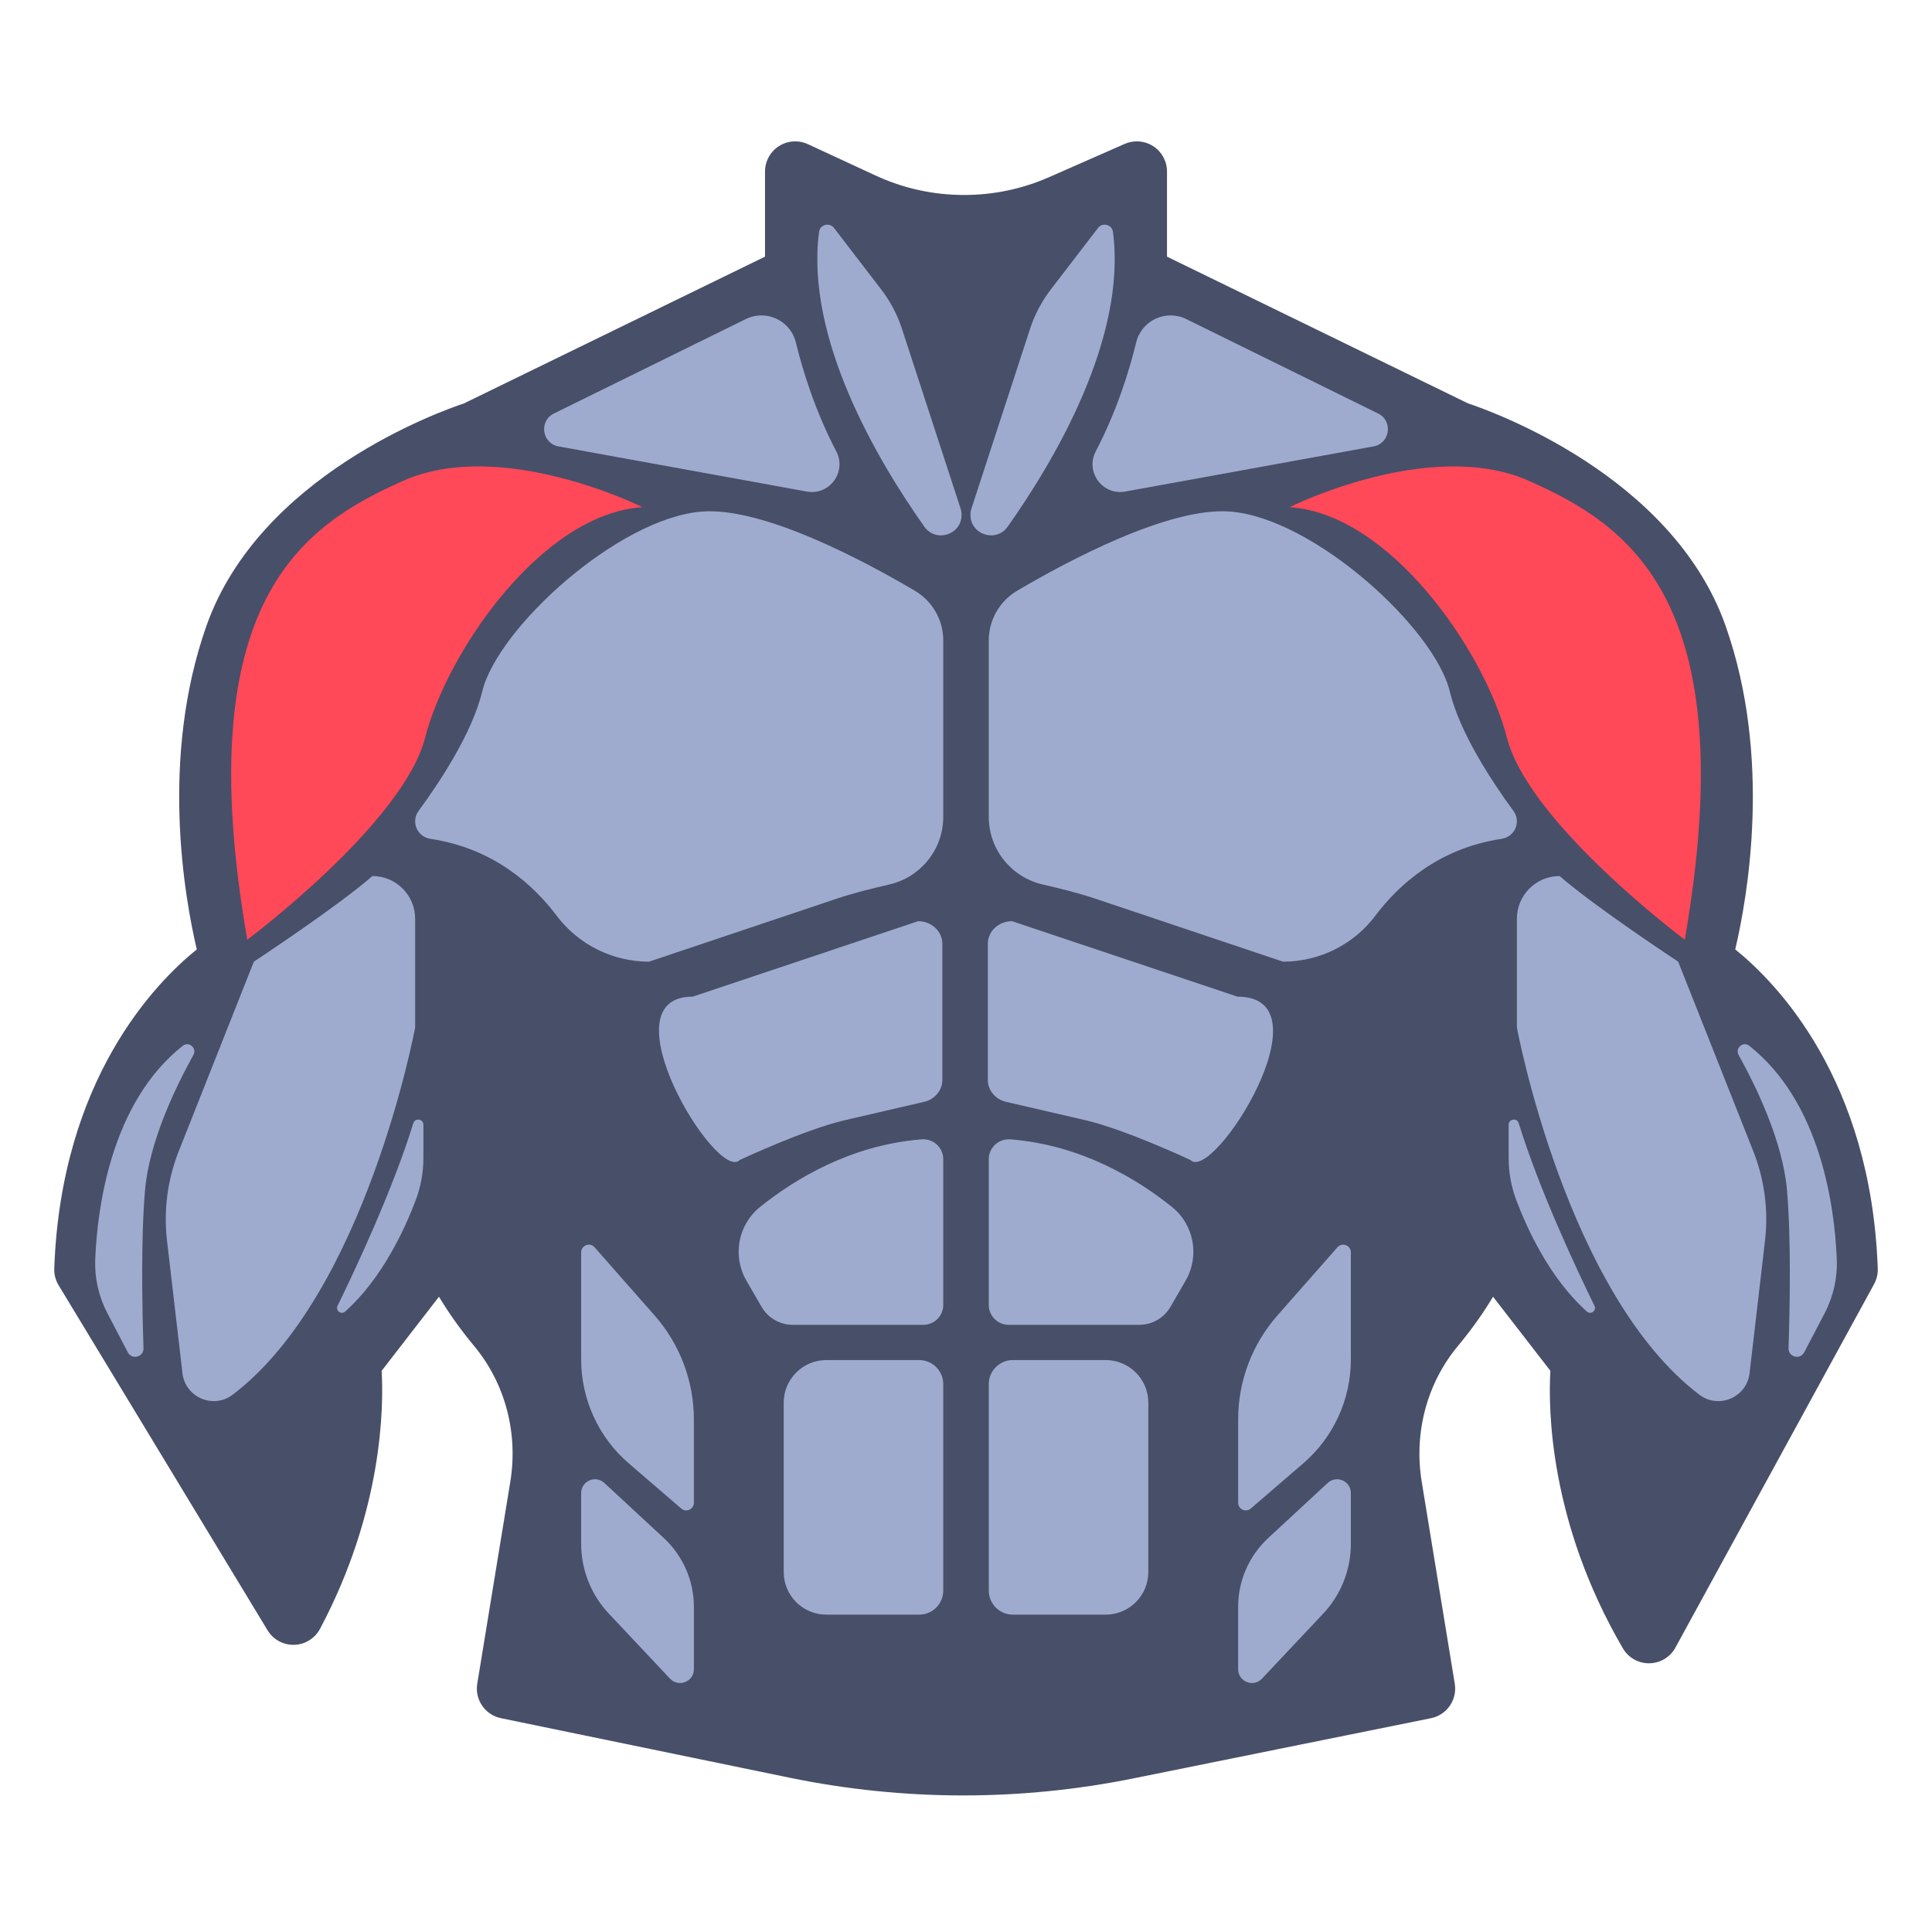 <svg  viewBox="0 0 512 512" fill="none" xmlns="http://www.w3.org/2000/svg">
<path d="M301.269 37.462C300.176 37.462 299.079 37.686 298.048 38.139L278.068 46.928C270.915 50.075 263.325 51.671 255.511 51.671C247.316 51.671 239.39 49.924 231.954 46.478L214.101 38.204C213.03 37.708 211.882 37.462 210.738 37.462C209.235 37.462 207.738 37.885 206.431 38.72C204.13 40.19 202.737 42.732 202.737 45.462V68.015L122.954 106.909C116.687 108.987 68.761 126.05 54.708 165.858C42.345 200.88 48.907 237.814 52.153 251.6C41.237 260.408 16.173 285.984 14.38 336.178C14.324 337.735 14.725 339.275 15.532 340.608L70.904 432.041C72.356 434.439 74.954 435.897 77.746 435.897C77.821 435.897 77.896 435.896 77.971 435.894C80.848 435.813 83.461 434.193 84.811 431.65C101.469 400.294 101.686 372.781 101.141 363.277L116.332 343.649C118.621 347.461 121.659 351.908 125.614 356.658C133.856 366.555 137.363 379.694 135.234 392.704L126.479 446.208C125.786 450.442 128.556 454.468 132.758 455.335L209.275 471.116C224.369 474.229 239.838 475.807 255.25 475.807C270.372 475.807 285.555 474.287 300.377 471.289L379.219 455.341C383.436 454.488 386.223 450.453 385.528 446.208L376.773 392.704C374.644 379.693 378.15 366.555 386.393 356.658C390.348 351.908 393.386 347.46 395.675 343.649L410.865 363.276C410.288 373.302 410.555 403.357 430.076 436.821C431.511 439.281 434.144 440.79 436.986 440.79C437.023 440.79 437.06 440.79 437.098 440.789C439.983 440.749 442.623 439.158 444.007 436.626L496.653 340.3C497.342 339.038 497.679 337.614 497.628 336.178C495.835 285.984 470.771 260.408 459.855 251.6C463.101 237.814 469.663 200.88 457.3 165.858C443.247 126.049 395.321 108.987 389.054 106.909L309.27 68.016V45.462C309.27 42.759 307.905 40.239 305.642 38.762C304.322 37.901 302.799 37.462 301.269 37.462Z" fill="#484F69"/>
<path d="M249.728 250.095V286.214C249.728 288.957 247.722 291.347 244.865 292.008L223.977 296.84C213.203 299.332 196.032 307.417 196.032 307.417C190.059 313.58 159.924 264.125 183.559 264.125L243.322 244.125C246.859 244.125 249.728 246.798 249.728 250.095Z" fill="#9FABCE"/>
<path d="M261.787 250.095V286.214C261.787 288.957 263.793 291.347 266.65 292.008L287.538 296.84C298.312 299.332 315.483 307.417 315.483 307.417C321.456 313.58 352.726 264.125 327.956 264.125L268.193 244.125C264.656 244.125 261.787 246.798 261.787 250.095Z" fill="#9FABCE"/>
<path d="M221.021 60.413L233.547 76.734C235.947 79.862 237.798 83.374 239.021 87.122L254.557 134.75C254.734 135.294 254.825 135.862 254.825 136.434C254.825 141.737 248.015 143.897 244.954 139.566C232.572 122.049 213.376 89.658 217.061 61.448C217.315 59.501 219.825 58.853 221.021 60.413Z" fill="#9FABCE"/>
<path d="M146.787 109.587L197.642 84.557C203.032 81.904 209.484 84.919 210.909 90.755C212.782 98.424 216.069 108.984 221.62 119.611C224.457 125.042 219.837 131.362 213.808 130.266L148.003 118.301C143.609 117.502 142.779 111.559 146.787 109.587Z" fill="#9FABCE"/>
<path d="M170.261 134.408C170.261 134.408 133.023 115.789 106.839 127.426C80.655 139.063 49.818 158.846 65.528 249.033C65.528 249.033 106.839 218.195 112.658 195.503C118.477 172.811 143.495 136.153 170.261 134.408Z" fill="#FF4858"/>
<path d="M242.455 156.559C247.121 159.313 249.975 164.326 249.975 169.744V216.464C249.975 225.168 243.927 232.46 235.804 234.365C231.111 235.466 226.421 236.585 221.851 238.119L172 254.851C162.387 254.851 153.319 250.362 147.536 242.683C141.383 234.511 130.761 224.796 114.058 222.296C110.551 221.771 108.834 217.756 110.933 214.897C116.592 207.186 125.139 194.252 127.787 183.284C131.86 166.41 163.862 137.318 185.972 135.572C202.287 134.283 229.378 148.841 242.455 156.559Z" fill="#9FABCE"/>
<path d="M110.018 243.483V272.306C110.018 272.306 96.928 342.85 61.655 369.614C56.525 373.506 49.102 370.316 48.357 363.92L44.263 328.783C43.326 320.738 44.397 312.586 47.38 305.056L67.273 254.851C67.273 254.851 89.383 240.305 98.693 232.159C104.948 232.159 110.018 237.229 110.018 243.483Z" fill="#9FABCE"/>
<path d="M48.428 277.147C50.05 275.863 52.264 277.769 51.258 279.577C46.603 287.944 39.556 302.466 38.434 315.424C37.329 328.194 37.662 346.239 38.03 357.281C38.108 359.627 34.958 360.457 33.871 358.376L28.464 348.026C26.16 343.616 25.035 338.685 25.24 333.714C25.805 319.988 29.401 292.218 48.428 277.147Z" fill="#9FABCE"/>
<path d="M112.205 298.082V306.867C112.205 310.653 111.539 314.407 110.208 317.952C107.357 325.547 101.343 338.749 91.469 347.573C90.422 348.509 88.842 347.312 89.459 346.05C94.114 336.537 104.101 315.307 109.529 297.672C109.992 296.171 112.205 296.511 112.205 298.082Z" fill="#9FABCE"/>
<path d="M249.974 307.203V345.812C249.974 348.728 247.61 351.091 244.695 351.091H210.085C206.677 351.091 203.528 349.274 201.823 346.324L197.797 339.361C194.028 332.842 195.578 324.555 201.449 319.839C210.464 312.595 225.345 303.436 244.223 301.943C247.315 301.698 249.974 304.101 249.974 307.203Z" fill="#9FABCE"/>
<path d="M243.591 427.896H218.989C212.75 427.896 207.693 422.838 207.693 416.6V371.728C207.693 365.489 212.751 360.432 218.989 360.432H243.591C247.117 360.432 249.974 363.29 249.974 366.815V421.512C249.974 425.038 247.116 427.896 243.591 427.896Z" fill="#9FABCE"/>
<path d="M157.565 330.539L173.481 348.615C180.187 356.231 183.886 366.03 183.886 376.178V398.241C183.886 399.975 181.85 400.909 180.536 399.777L166.641 387.812C158.625 380.91 154.016 370.857 154.016 360.279V331.879C154.016 330.01 156.33 329.136 157.565 330.539Z" fill="#9FABCE"/>
<path d="M160.157 392.998L175.923 407.605C181.001 412.309 183.887 418.918 183.887 425.839V442.355C183.887 445.666 179.838 447.272 177.569 444.861L161.342 427.62C156.637 422.621 154.017 416.015 154.017 409.15V395.68C154.016 392.49 157.817 390.83 160.157 392.998Z" fill="#9FABCE"/>
<path d="M290.986 60.413L278.46 76.734C276.06 79.862 274.209 83.374 272.986 87.122L257.45 134.75C257.273 135.294 257.182 135.862 257.182 136.434C257.182 141.737 263.992 143.897 267.053 139.566C279.435 122.049 298.631 89.658 294.946 61.448C294.693 59.501 292.183 58.853 290.986 60.413Z" fill="#9FABCE"/>
<path d="M365.221 109.587L314.366 84.557C308.976 81.904 302.524 84.919 301.099 90.755C299.226 98.424 295.939 108.984 290.388 119.611C287.551 125.042 292.171 131.362 298.2 130.266L364.005 118.301C368.399 117.502 369.229 111.559 365.221 109.587Z" fill="#9FABCE"/>
<path d="M341.747 134.408C341.747 134.408 378.985 115.789 405.169 127.426C431.353 139.063 462.19 158.846 446.48 249.033C446.48 249.033 405.169 218.195 399.35 195.503C393.531 172.811 368.512 136.153 341.747 134.408Z" fill="#FF4858"/>
<path d="M269.553 156.559C264.887 159.313 262.033 164.326 262.033 169.744V216.464C262.033 225.168 268.081 232.46 276.204 234.365C280.898 235.466 285.587 236.585 290.157 238.119L340.008 254.851C349.621 254.851 358.689 250.362 364.472 242.683C370.625 234.511 381.247 224.796 397.95 222.296C401.457 221.771 403.174 217.756 401.075 214.897C395.416 207.186 386.869 194.252 384.221 183.284C380.148 166.41 348.146 137.318 326.036 135.572C309.72 134.283 282.63 148.841 269.553 156.559Z" fill="#9FABCE"/>
<path d="M401.99 243.483V272.306C401.99 272.306 415.08 342.85 450.353 369.614C455.483 373.506 462.906 370.316 463.651 363.92L467.745 328.783C468.682 320.738 467.611 312.586 464.628 305.056L444.735 254.851C444.735 254.851 422.625 240.305 413.315 232.159C407.06 232.159 401.99 237.229 401.99 243.483Z" fill="#9FABCE"/>
<path d="M463.58 277.147C461.958 275.863 459.744 277.769 460.75 279.577C465.405 287.944 472.452 302.466 473.574 315.424C474.679 328.194 474.346 346.239 473.978 357.281C473.9 359.627 477.05 360.457 478.137 358.376L483.544 348.026C485.848 343.616 486.973 338.685 486.768 333.714C486.202 319.988 482.607 292.218 463.58 277.147Z" fill="#9FABCE"/>
<path d="M399.803 298.082V306.867C399.803 310.653 400.469 314.407 401.8 317.952C404.651 325.547 410.665 338.749 420.539 347.573C421.586 348.509 423.166 347.312 422.549 346.05C417.894 336.537 407.907 315.307 402.479 297.672C402.015 296.171 399.803 296.511 399.803 298.082Z" fill="#9FABCE"/>
<path d="M262.034 307.203V345.812C262.034 348.728 264.398 351.091 267.313 351.091H301.923C305.331 351.091 308.48 349.274 310.185 346.324L314.211 339.361C317.98 332.842 316.43 324.555 310.559 319.839C301.544 312.595 286.663 303.436 267.785 301.943C264.693 301.698 262.034 304.101 262.034 307.203Z" fill="#9FABCE"/>
<path d="M268.417 427.896H293.019C299.258 427.896 304.315 422.838 304.315 416.6V371.728C304.315 365.489 299.257 360.432 293.019 360.432H268.417C264.892 360.432 262.034 363.29 262.034 366.815V421.512C262.034 425.038 264.892 427.896 268.417 427.896Z" fill="#9FABCE"/>
<path d="M354.442 330.539L338.526 348.615C331.82 356.231 328.121 366.03 328.121 376.178V398.241C328.121 399.975 330.157 400.909 331.471 399.777L345.366 387.812C353.382 380.91 357.991 370.857 357.991 360.279V331.879C357.991 330.01 355.677 329.136 354.442 330.539Z" fill="#9FABCE"/>
<path d="M351.85 392.998L336.084 407.605C331.006 412.309 328.12 418.918 328.12 425.839V442.355C328.12 445.666 332.169 447.272 334.438 444.861L350.665 427.62C355.37 422.621 357.99 416.015 357.99 409.15V395.68C357.991 392.49 354.191 390.83 351.85 392.998Z" fill="#9FABCE"/>
</svg>
